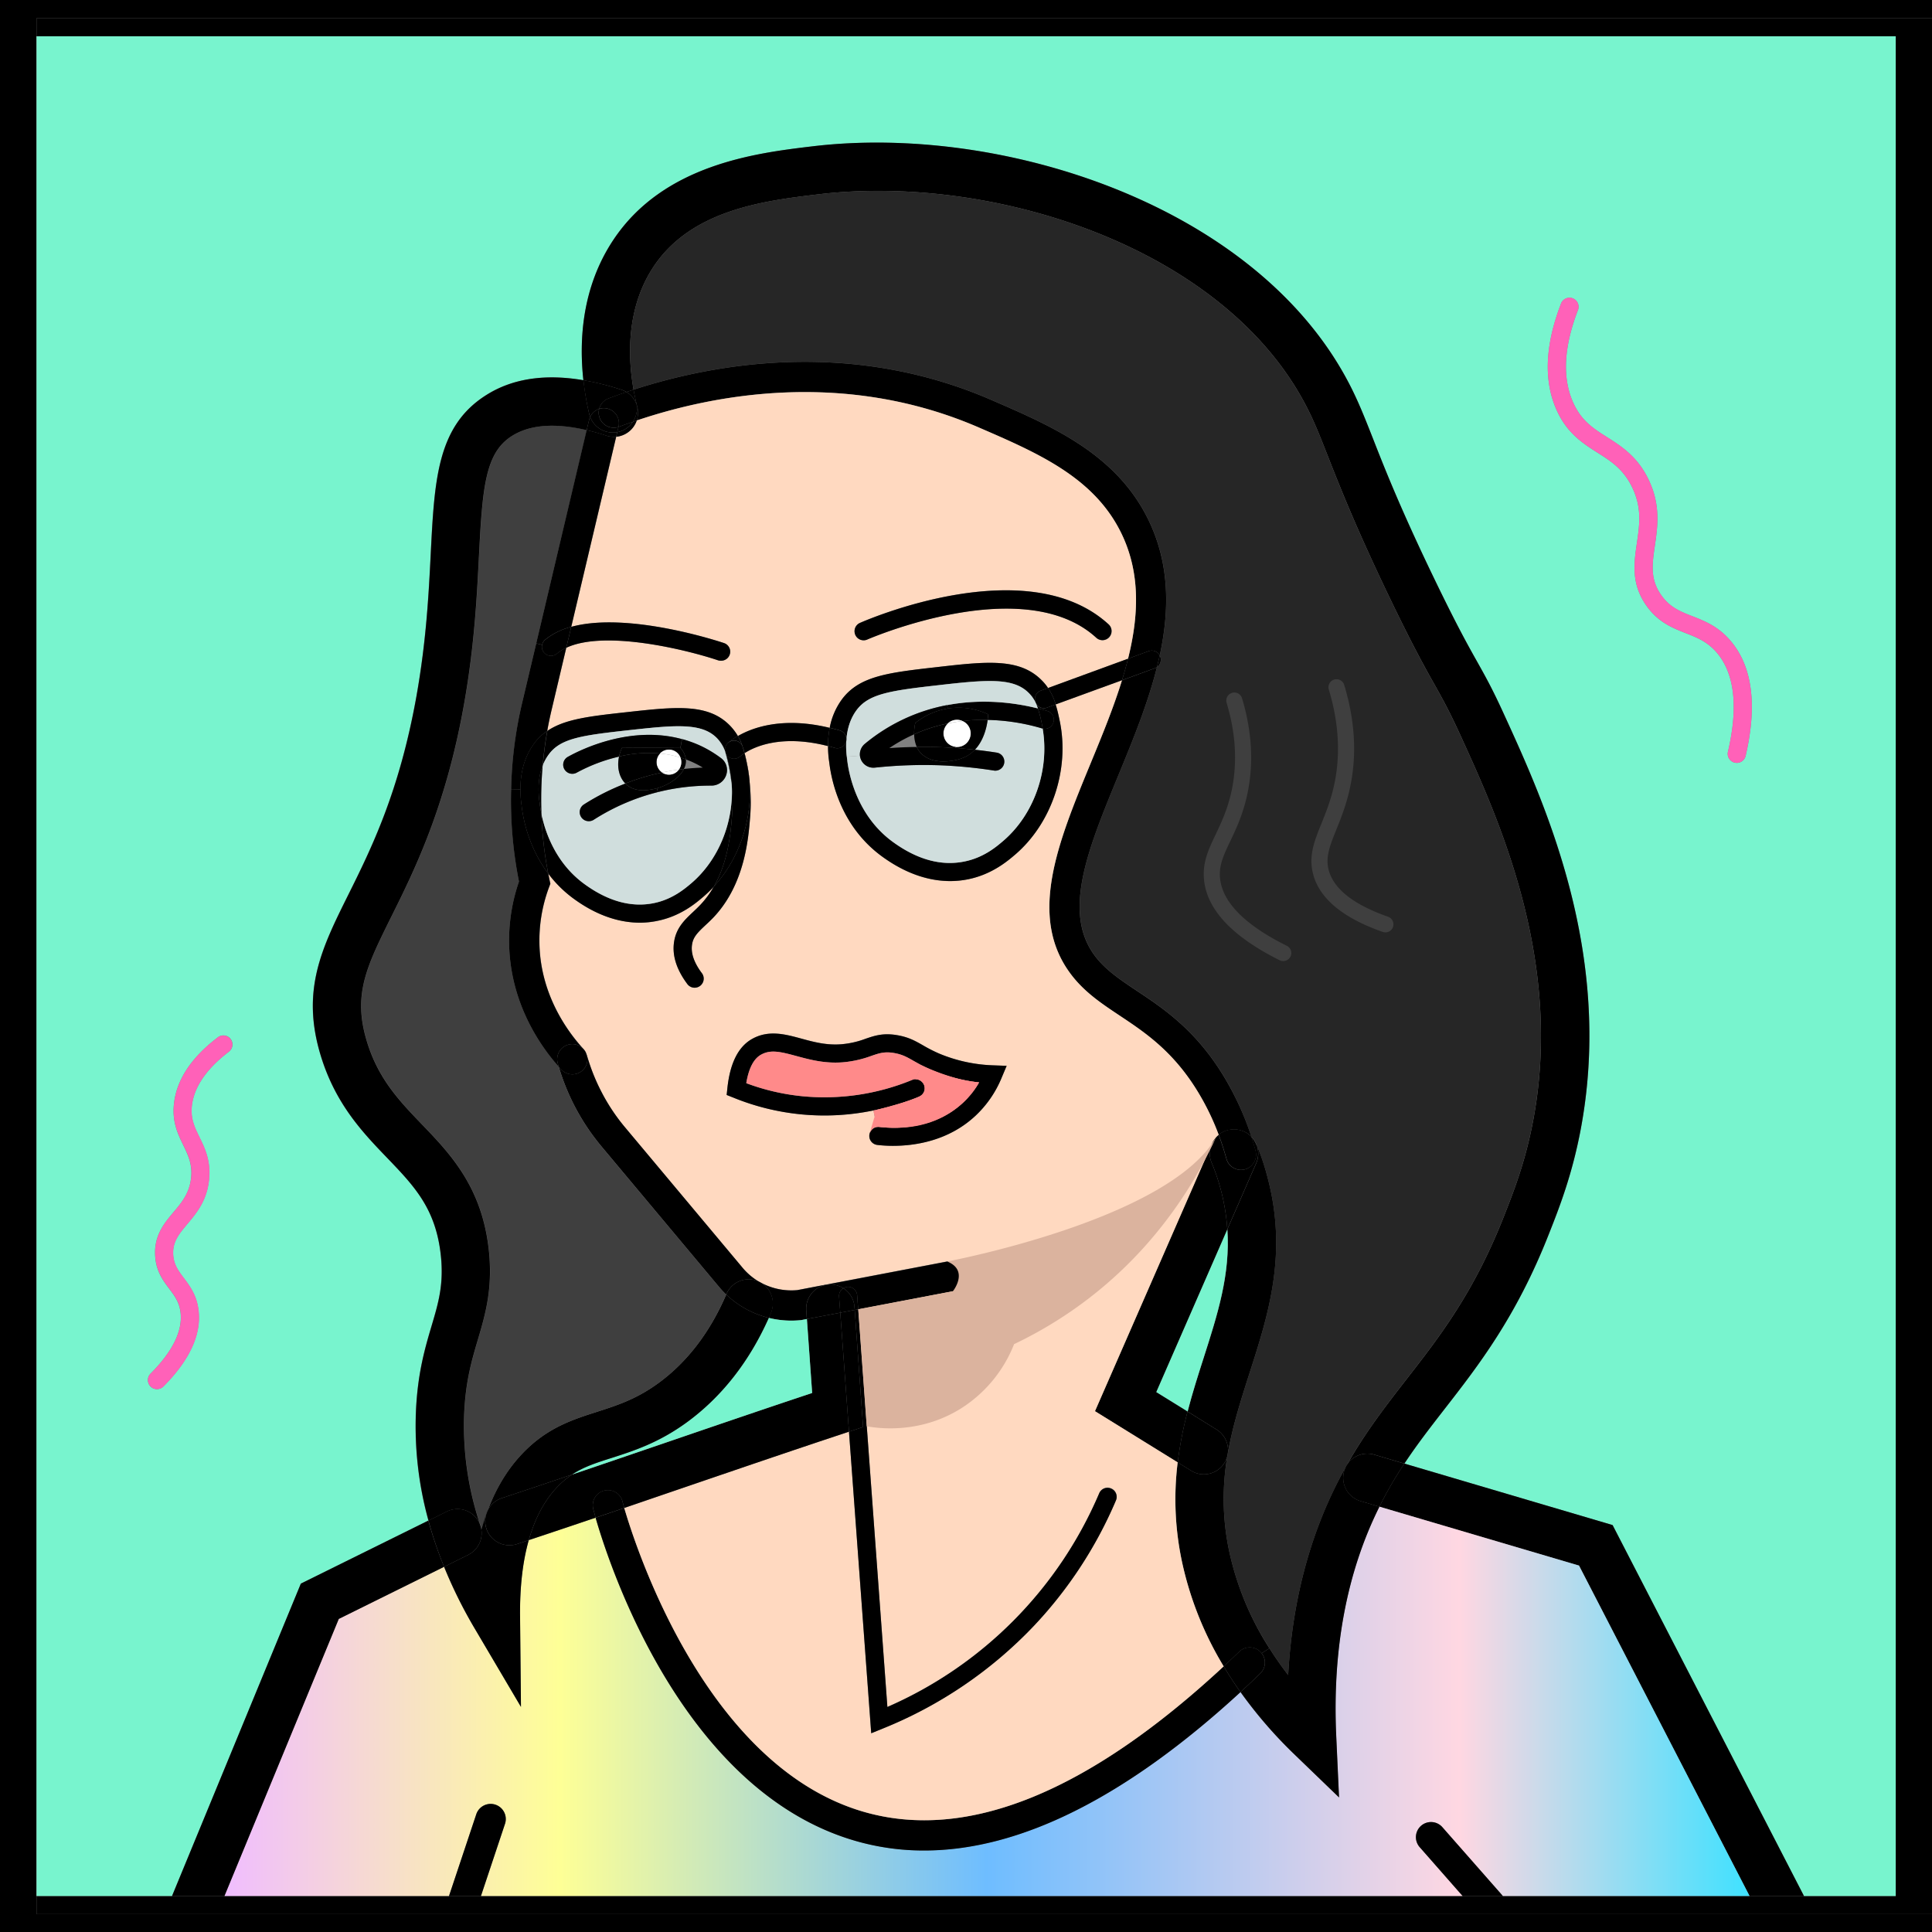<svg viewBox="0 0 1199.8 1199.98" xmlns="http://www.w3.org/2000/svg">
    <rect x="0" y="0" width="1199.8" height="1199.98" fill="#808080" stroke="none"/>
    <defs>
        <style>
            .cls-1{fill:#78f4ce;}.cls-2{fill:url(#未命名的渐变_42);}.cls-3{fill:#ff61b8;}.cls-4{fill:#262626;}.cls-5{fill:#ffd9c0;}.cls-6{fill:#d0dedd;}.cls-7{fill:#ff8a8a;}.cls-8{fill:#fff;}.cls-9{fill:#3f3f3f;}.cls-10{fill:#dbb39e;}
        </style>
        <linearGradient gradientUnits="userSpaceOnUse" y2="1056.56" x2="1086.5" y1="1056.56" x1="139.37"
                        id="未命名的渐变_42">
            <stop stop-color="#f0bdff" offset="0"></stop>
            <stop stop-color="#feff96" offset="0.22"></stop>
            <stop stop-color="#6ebdff" offset="0.5"></stop>
            <stop stop-color="#ffd7e2" offset="0.81"></stop>
            <stop stop-color="#3fe1ff" offset="1"></stop>
        </linearGradient>
    </defs>
    <title>3 (3)</title>
    <g id="图层_2">
        <g id="_3">
            <g id="_编组_">
                <polygon
                        points="1199.8 1188.71 1199.8 1199.98 0 1199.98 0 0 1199.8 0 1199.8 11.27 22.72 11.27 22.72 22.54 22.53 22.54 22.53 1177.45 22.72 1177.45 22.72 1188.71 1199.8 1188.71"></polygon>
                <polygon
                        points="1199.8 11.27 1199.8 1188.71 22.72 1188.71 22.72 1177.45 106.84 1177.45 139.37 1177.45 278.84 1177.45 298.67 1177.45 908.3 1177.45 933.31 1177.45 1086.5 1177.45 1120.3 1177.45 1177.27 1177.45 1177.27 22.54 22.72 22.54 22.72 11.27 1199.8 11.27"></polygon>
                <path d="M1177.27,22.54V1177.45h-57L1001.44,947.09,872.17,908.93c7.89-11.95,16.34-22.8,25.09-34.07,20.77-26.71,44.35-56.94,64.52-108.21,6.57-16.6,14.72-37.3,20.09-66.37,20-108.4-22.57-201.44-48-257-7.18-15.74-11.5-23.36-16.45-32.19-5.49-9.76-12.32-21.9-26.07-50.33C870,316.64,860,291.21,852.72,272.61c-5.33-13.52-9.5-24.18-15.62-35.72-57.88-109.33-214.44-160.12-332.48-146C470,95,412,101.9,380.69,149.27c-19.45,29.44-21.1,62.35-18.4,86.84-24-4.1-44.24-1-60.42,9.24-30.42,19.19-32.11,52.47-34.44,98.52-1.28,25.5-2.78,54.35-8.94,88.86-10.67,59.39-28.17,94.58-42.25,122.9-16.49,33.17-29.52,59.39-17.09,100,9.2,30.12,26.22,47.81,41.2,63.4,17,17.65,30.34,31.59,33.39,61,1.8,17.69-1.51,29-5.75,43.23-4.06,13.71-8.67,29.3-9.73,52.85A219.8,219.8,0,0,0,266,944.31l-79.17,39.14-80,194H22.72V22.54Zm-93.21,446.85c7.21-30.91,4.31-54.65-8.64-70.57-7.81-9.66-16.68-13.11-24.49-16.15-7.51-2.93-14-5.49-19.34-13.15-6.95-9.92-5.59-19-3.9-30.61,1.76-12.06,3.75-25.69-4.25-41.77-6.87-13.86-16.71-20.09-25.38-25.61-8.3-5.26-15.48-9.81-20.55-20.33-7.43-15.4-6.64-35.08,2.37-58.51a5.63,5.63,0,1,0-10.52-4c-10.17,26.44-10.85,49.13-2,67.42,6.46,13.44,16.15,19.57,24.68,25,8.15,5.14,15.84,10,21.33,21.07,6.42,12.92,4.84,23.7,3.15,35.15-1.8,12.32-3.68,25.09,5.82,38.65,7.33,10.52,16.45,14.05,24.49,17.21,7.13,2.78,13.89,5.44,19.87,12.77,10.62,13.11,12.76,33.58,6.38,60.88a5.65,5.65,0,0,0,4.21,6.8,6.88,6.88,0,0,0,1.27.15A5.65,5.65,0,0,0,1084.06,469.39Zm-942,183.79a5.63,5.63,0,1,0-6.84-8.94c-16.52,12.54-25.68,26.52-27.22,41.46-1.17,11.09,2.51,18.67,5.78,25.4,3,6.27,5.67,11.68,4.92,20-.94,9.8-5.78,15.62-11,21.74-5.67,6.76-12.09,14.43-11.37,26.9.52,9.65,4.88,15.43,8.75,20.58,3.3,4.39,6.19,8.23,7,14.5,1.5,11.49-4.77,24.34-18.59,38.23a5.64,5.64,0,0,0,0,8,5.58,5.58,0,0,0,3.94,1.65,5.75,5.75,0,0,0,4-1.65c16.41-16.49,23.74-32.53,21.78-47.63-1.2-9.28-5.44-14.87-9.16-19.83-3.46-4.62-6.16-8.23-6.54-14.46-.45-8,3.65-12.85,8.79-19,5.75-6.83,12.28-14.61,13.52-27.94,1.09-11.5-2.66-19.2-6-26-3-6.13-5.56-11.42-4.73-19.31C120.44,675.11,128.14,663.81,142.07,653.18Z"
                      class="cls-1"></path>
                <path d="M1001.44,947.09l118.86,230.36h-33.8L980.59,972.25,856.66,935.67c.45-1,1-2,1.47-3a249.48,249.48,0,0,1,14-23.77h0Z"></path>
                <path d="M980.59,972.25l105.91,205.2H933.31l-37.59-42.75a9.38,9.38,0,1,0-14.08,12.4l26.66,30.35H298.67l14.95-44.85a9.4,9.4,0,0,0-17.84-5.93l-16.94,50.78H139.37l71-172.07L275.76,973h0A288.84,288.84,0,0,0,295,1011.66l28.5,48.34-.56-56.12c-.19-18.25,1.62-34.1,5.41-47.44q20.79-6.87,41.5-13.93c8.52,29.59,54.11,170.18,161.93,200.83a152.18,152.18,0,0,0,42.1,5.82c59.45,0,125.32-32.94,196.45-98.37a279.39,279.39,0,0,0,34,39.22l27.18,26.21-1.72-37.71c-2.52-54.08,6.49-102.12,26.81-142.84Z"
                      class="cls-2"></path>
                <path d="M1075.42,398.82c12.95,15.92,15.85,39.66,8.64,70.57a5.65,5.65,0,0,1-5.49,4.36,6.88,6.88,0,0,1-1.27-.15,5.65,5.65,0,0,1-4.21-6.8c6.38-27.3,4.24-47.77-6.38-60.88-6-7.33-12.74-10-19.87-12.77-8-3.16-17.16-6.69-24.49-17.21-9.5-13.56-7.62-26.33-5.82-38.65,1.69-11.45,3.27-22.23-3.15-35.15-5.49-11.05-13.18-15.93-21.33-21.07-8.53-5.41-18.22-11.54-24.68-25-8.86-18.29-8.18-41,2-67.42a5.63,5.63,0,1,1,10.52,4c-9,23.43-9.8,43.11-2.37,58.51,5.07,10.52,12.25,15.07,20.55,20.33,8.67,5.52,18.51,11.75,25.38,25.61,8,16.08,6,29.71,4.25,41.77-1.69,11.57-3,20.69,3.9,30.61,5.37,7.66,11.83,10.22,19.34,13.15C1058.74,385.71,1067.61,389.16,1075.42,398.82Z"
                      class="cls-3"></path>
                <path d="M933.84,443.25c25.46,55.59,68,148.63,48,257-5.37,29.07-13.52,49.77-20.09,66.37-20.17,51.27-43.75,81.5-64.52,108.21-8.75,11.27-17.2,22.12-25.09,34.07h0l-18.74-5.56a15,15,0,0,0-17,6.46c11.64-20.58,24.6-37.22,37.18-53.41,20.47-26.33,41.65-53.56,60.28-100.78,6.38-16.22,13.63-34.59,18.47-60.85,18.29-99-21.82-186.67-45.78-239-6.68-14.57-10.51-21.37-15.32-30-5.71-10.11-12.8-22.69-27-52-21.78-45.11-32-71.17-39.51-90.22-5.15-13.11-8.86-22.61-14.2-32.64C758.72,153,616.12,107.8,508.23,120.68c-33.31,4-78.83,9.39-102.49,45.15-17,25.8-15.81,56.34-12.28,76.17-1.5.49-3,1-4.43,1.43A16,16,0,0,0,385.8,242a161.24,161.24,0,0,0-23.51-5.85c-2.7-24.49-1.05-57.4,18.4-86.84C412,101.9,470,95,504.62,90.86c118-14.09,274.6,36.7,332.48,146,6.12,11.54,10.29,22.2,15.62,35.72,7.28,18.6,17.27,44,38.6,88.12,13.75,28.43,20.58,40.57,26.07,50.33C922.34,419.89,926.66,427.51,933.84,443.25Z"></path>
                <path d="M906.53,455.76c24,52.36,64.07,140,45.78,239-4.84,26.26-12.09,44.63-18.47,60.85-18.63,47.22-39.81,74.45-60.28,100.78C861,872.61,848,889.25,836.38,909.83a12.22,12.22,0,0,0-.75,1.35s0,0,0,.08c-1.39,2.47-2.78,5-4.13,7.66C813,954.71,802.39,995.39,800,1040.24c-4.2-5.45-8.11-11-11.64-16.64A183.11,183.11,0,0,1,763.94,966a156.08,156.08,0,0,1-1.62-62.39,7.07,7.07,0,0,0,.23-1.27c3-17,8.15-33.09,13.44-49.66,11.76-36.58,23.89-74.41,10.93-122.41a144.32,144.32,0,0,0-6.31-18.63,16.65,16.65,0,0,0-1-2.21,4.82,4.82,0,0,0-.57-1,4.47,4.47,0,0,0-.64-.94,4.53,4.53,0,0,0-.67-.86s0-.08-.08-.12c-.18-.22-.37-.45-.56-.64A180.21,180.21,0,0,0,763.26,674c-18.17-32.71-39.84-47.17-57.27-58.74-10.48-7-19.53-13-26-21.67-20.43-27.23-4.21-66.56,14.53-112.12,8.86-21.49,18.21-44.21,24-67.23a5.64,5.64,0,0,0,2.06-6.5c-.11-.27-.22-.53-.33-.75,6.08-28.1,6.23-56.53-6.8-83.65-19.83-41.21-59.56-58.45-98-75.08-87.2-37.79-171.63-22.62-222-6.28-3.53-19.83-4.73-50.37,12.28-76.17,23.66-35.76,69.18-41.17,102.49-45.15C616.12,107.8,758.72,153,810.54,250.94c5.34,10,9.05,19.53,14.2,32.64,7.47,19.05,17.73,45.11,39.51,90.22,14.16,29.3,21.25,41.88,27,52C896,434.39,899.85,441.19,906.53,455.76Z"
                      class="cls-4"></path>
                <path d="M895.72,1134.7l37.59,42.75h-25l-26.66-30.35a9.38,9.38,0,1,1,14.08-12.4Z"></path>
                <path d="M853.39,903.37l18.74,5.56a249.48,249.48,0,0,0-14,23.77c-.49,1-1,2-1.47,3l-11.79-3.49a15.08,15.08,0,0,1-10.14-18.67,17.88,17.88,0,0,1,.86-2.25s0,0,0-.08a12.22,12.22,0,0,1,.75-1.35A15,15,0,0,1,853.39,903.37Z"></path>
                <path d="M844.87,932.18l11.79,3.49c-20.32,40.72-29.33,88.76-26.81,142.84l1.72,37.71L804.39,1090a279.39,279.39,0,0,1-34-39.22c4.09-3.75,8.19-7.58,12.28-11.57a9.4,9.4,0,0,0,.86-12.54l4.81-3.08c3.53,5.63,7.44,11.19,11.64,16.64,2.44-44.85,13-85.53,31.51-121.32,1.35-2.63,2.74-5.19,4.13-7.66a17.88,17.88,0,0,0-.86,2.25A15.08,15.08,0,0,0,844.87,932.18Z"></path>
                <path d="M786.92,730.25c13,48,.83,85.83-10.93,122.41-5.29,16.57-10.47,32.68-13.44,49.66a15.08,15.08,0,0,0-7-14.54l-18-11.19c3-11.57,6.5-22.54,9.88-33.09,8.82-27.5,16.71-52.06,14.79-80.12l17.92-41a15.2,15.2,0,0,0,.52-10.74A144.32,144.32,0,0,1,786.92,730.25Z"></path>
                <path d="M788.31,1023.6l-4.81,3.08c-.22-.26-.41-.49-.63-.71a9.35,9.35,0,0,0-13.26-.27c-3.23,3.12-6.46,6.2-9.69,9.13a211.08,211.08,0,0,1-25.27-62.16,185.91,185.91,0,0,1-3.27-64.53l8.34,5.18a14.72,14.72,0,0,0,7.88,2.26,15.08,15.08,0,0,0,12.81-7.1,14.87,14.87,0,0,0,1.91-4.89A156.08,156.08,0,0,0,763.94,966,183.11,183.11,0,0,0,788.31,1023.6Z"></path>
                <path d="M783.5,1026.68a9.4,9.4,0,0,1-.86,12.54c-4.09,4-8.19,7.82-12.28,11.57-3.75-5.26-7.21-10.55-10.44-16,3.23-2.93,6.46-6,9.69-9.13a9.35,9.35,0,0,1,13.26.27C783.09,1026.19,783.28,1026.42,783.5,1026.68Z"></path>
                <path d="M780.61,711.62a15.2,15.2,0,0,1-.52,10.74l-17.92,41a126.82,126.82,0,0,0-4.24-25.32,121.41,121.41,0,0,0-5.41-15.81,14.9,14.9,0,0,1,0-11.91,14.4,14.4,0,0,1,2.48-3.9c.22-.26.49-.53.75-.79s.68-.64,1-.94h0c1.8,4.85,3.42,9.8,4.81,14.84a9.37,9.37,0,0,0,9.05,7,9.86,9.86,0,0,0,2.48-.34,9.44,9.44,0,0,0,6.57-11.57c-.79-2.89-1.65-5.79-2.63-8.64l.56.56s.08.08.08.12c.22.26.45.56.67.86a4.47,4.47,0,0,1,.64.94c.19.3.38.64.57,1s.33.71.48,1.05S780.46,711.25,780.61,711.62Z"></path>
                <path d="M780.61,711.62c-.15-.37-.33-.79-.49-1.16s-.3-.72-.48-1.05A16.65,16.65,0,0,1,780.61,711.62Z"></path>
                <path d="M779.75,714.59a9.44,9.44,0,0,1-6.57,11.57,9.86,9.86,0,0,1-2.48.34,9.37,9.37,0,0,1-9.05-7c-1.39-5-3-10-4.81-14.84a14,14,0,0,1,3.68-2.22,10.39,10.39,0,0,1,1.35-.48,7.41,7.41,0,0,1,1.24-.34c.08,0,.15,0,.23,0a8,8,0,0,1,1.27-.19,13.18,13.18,0,0,1,5.11.3,14.61,14.61,0,0,1,1.88.57,15,15,0,0,1,2.74,1.31.73.73,0,0,1,.15.11c.57.38,1.13.83,1.65,1.24l.08.08c.26.26.53.49.79.75,0,.07.11.11.11.15C778.1,708.8,779,711.7,779.75,714.59Z"></path>
                <path d="M779.64,709.41c-.19-.34-.38-.68-.57-1A4.82,4.82,0,0,1,779.64,709.41Z"></path>
                <path d="M778.43,707.49c-.22-.3-.45-.6-.67-.86A4.53,4.53,0,0,1,778.43,707.49Z"></path>
                <path d="M777.12,705.87c.19.19.38.42.56.64l-.56-.56S777.12,705.91,777.12,705.87Z"></path>
                <path d="M777.12,706s-.07-.08-.11-.15l.11.07S777.16,705.91,777.12,706Z"></path>
                <path d="M777.12,705.87l-.11-.07a5.14,5.14,0,0,0-.79-.75l-.08-.08a13.67,13.67,0,0,0-1.65-1.24.73.73,0,0,0-.15-.11,14.92,14.92,0,0,0-2-1,2.79,2.79,0,0,0-.75-.26,9,9,0,0,0-1.88-.57,13.18,13.18,0,0,0-5.11-.3c-.41,0-.86.12-1.27.19-.08,0-.15,0-.23,0-.41.11-.82.19-1.24.34s-.9.3-1.35.48a14,14,0,0,0-3.68,2.22h0a156.22,156.22,0,0,0-9.95-21.56c-16-28.73-34.74-41.24-51.26-52.25-11.42-7.62-22.23-14.79-30.65-26-26.85-35.79-7.88-81.8,12.21-130.56,7.1-17.2,14.27-34.59,19.6-51.87L717.18,415a5.05,5.05,0,0,0,1.32-.71c-5.79,23-15.14,45.74-24,67.23-18.74,45.56-35,84.89-14.53,112.12,6.49,8.64,15.54,14.68,26,21.67,17.43,11.57,39.1,26,57.27,58.74A180.21,180.21,0,0,1,777.12,705.87Z"></path>
                <path d="M777,705.8c-.26-.26-.53-.49-.79-.75A5.14,5.14,0,0,1,777,705.8Z"></path>
                <path d="M776.14,705c-.52-.41-1.08-.86-1.65-1.24A13.67,13.67,0,0,1,776.14,705Z"></path>
                <path d="M772.35,702.57a14.92,14.92,0,0,1,2,1,15,15,0,0,0-2.74-1.31A2.79,2.79,0,0,1,772.35,702.57Z"></path>
                <path d="M769.72,701.74a9,9,0,0,1,1.88.57A14.61,14.61,0,0,0,769.72,701.74Z"></path>
                <path d="M764.61,701.44a8,8,0,0,0-1.27.19C763.75,701.56,764.2,701.48,764.61,701.44Z"></path>
                <path d="M763.11,701.67a7.41,7.41,0,0,0-1.24.34C762.29,701.86,762.7,701.78,763.11,701.67Z"></path>
                <path d="M755.53,887.78a15.08,15.08,0,0,1,7,14.54,9,9,0,0,0-.23,1.27,14.87,14.87,0,0,1-1.91,4.89,15.08,15.08,0,0,1-12.81,7.1,14.72,14.72,0,0,1-7.88-2.26l-8.34-5.18a244.42,244.42,0,0,1,6.12-31.55Z"></path>
                <path d="M762.32,903.59a9,9,0,0,1,.23-1.27A7.07,7.07,0,0,1,762.32,903.59Z"></path>
                <path d="M762.17,763.38c1.92,28.06-6,52.62-14.79,80.12-3.38,10.55-6.91,21.52-9.88,33.09L718,864.53Z"
                      class="cls-1"></path>
                <path d="M762.17,763.38,718,864.53l19.49,12.06a244.42,244.42,0,0,0-6.12,31.55L680,876.36l72.52-166a14.9,14.9,0,0,0,0,11.91,121.41,121.41,0,0,1,5.41,15.81A126.82,126.82,0,0,1,762.17,763.38Z"></path>
                <path d="M761.87,702a10.39,10.39,0,0,0-1.35.48C761,702.31,761.42,702.16,761.87,702Z"></path>
                <path d="M759.92,1034.83c3.23,5.41,6.69,10.7,10.44,16-71.13,65.43-137,98.37-196.45,98.37a152.18,152.18,0,0,1-42.1-5.82C424,1112.69,378.4,972.1,369.88,942.51c6-2,11.9-4,17.8-6,7.17,24.6,51,160.91,149.32,188.85C600.8,1143.45,675.76,1113,759.92,1034.83Z"></path>
                <path d="M734.65,972.67a211.08,211.08,0,0,0,25.27,62.16C675.76,1113,600.8,1143.45,537,1125.31c-98.36-27.94-142.15-164.25-149.32-188.85q18-6.15,35.56-12.17c33.2-11.34,67.49-23.1,101.66-34.41l2.33-.78L541,1076.37l7.13-2.89a267,267,0,0,0,94-63.93,263.65,263.65,0,0,0,50.81-77.71,5.62,5.62,0,1,0-10.32-4.43A252.82,252.82,0,0,1,551.08,1060l-18.14-247,58.81-11.23a9.39,9.39,0,0,0-3.53-18.44l-75.11,14.35-18,3.45A39.67,39.67,0,0,1,473,796.81l-.22-.11a6.28,6.28,0,0,0-1.32-.72A39.32,39.32,0,0,1,461,787.12l-72.71-86.88a119.67,119.67,0,0,1-15.43-23.47,120.88,120.88,0,0,1-8.38-21.49.63.63,0,0,0-.07-.22,5.65,5.65,0,0,0-.49-1.28s0-.08,0-.11a10.8,10.8,0,0,0-.6-1.06,8.82,8.82,0,0,0-.9-1.16c0-.08-.11-.11-.19-.19-9.76-10.7-26.14-33.13-27.15-64.11a94.44,94.44,0,0,1,5.82-35.84l.94-2.51-.57-2.63c-.26-1.24-.48-2.44-.71-3.68A74.75,74.75,0,0,0,356,557.89C371.94,569.61,386.29,573,397.44,573a53.46,53.46,0,0,0,10.74-1.05c14.42-2.93,23.93-11,28.47-14.88a77.22,77.22,0,0,0,6.53-6.27,0,0,0,0,0,0,0s.08-.07.08-.11a58.54,58.54,0,0,1-8.38,11.34c-1.5,1.58-3,3-4.5,4.4-5.11,4.81-10.45,9.8-11.76,18.55-1.28,8.34,1.47,17.09,8.11,26a5.64,5.64,0,1,0,9.05-6.72c-4.8-6.42-6.83-12.36-6-17.62.68-4.69,3.46-7.47,8.34-12.05,1.62-1.51,3.27-3.08,5-4.85,19.34-20.47,21.63-48.64,22.72-62.2a115.24,115.24,0,0,0-.34-22.2,1.71,1.71,0,0,0,0-.45,81.41,81.41,0,0,0-1.35-9.54c-.52-2.59-1.05-5.14-1.73-7.62,6.09-3.95,22.87-11.84,51.83-4.36a65.49,65.49,0,0,0,.79,10.25c1.35,11.46,7.28,39.89,33,58.48,16.19,11.72,30.72,15.1,42.1,15.1A55.9,55.9,0,0,0,601.33,546c14.68-3,24.37-11.27,29-15.21,22.94-19.61,34.1-53.08,27.75-83.28-.71-3.41-1.43-6.79-2.44-10.06l41.12-15c-5.33,17.28-12.5,34.67-19.6,51.87-20.09,48.76-39.06,94.77-12.21,130.56,8.42,11.24,19.23,18.41,30.65,26,16.52,11,35.3,23.52,51.26,52.25a156.22,156.22,0,0,1,9.95,21.56c-.33.3-.67.6-1,.94a4.72,4.72,0,0,0-.75.79,14.4,14.4,0,0,0-2.48,3.9L680,876.36l51.34,31.78A185.91,185.91,0,0,0,734.65,972.67ZM622,669.37l3.16-7.48-8.12-.3a95,95,0,0,1-33.68-7.29A92.71,92.71,0,0,1,573,649c-4.58-2.59-8.52-4.85-15.32-6.09-9-1.65-14.42.19-20.13,2.14a55.54,55.54,0,0,1-14.42,3.35c-9.5.9-17.65-1.32-25.5-3.46-10.06-2.74-20.47-5.56-30.76.34-8.45,4.85-13.52,15.1-15.13,30.46l-.45,4.21,3.94,1.58a149.66,149.66,0,0,0,87.2,8.07l2.11,10.29a5.62,5.62,0,0,0,.26,11.12,82.81,82.81,0,0,0,9.84.56c13.11,0,34.29-2.85,51.22-18.74A67.37,67.37,0,0,0,622,669.37Z"
                      class="cls-5"></path>
                <path d="M755.79,705.65c-.26.26-.53.53-.75.79A4.72,4.72,0,0,1,755.79,705.65Z"></path>
                <path d="M713.43,323.36c13,27.12,12.88,55.55,6.8,83.65a5.64,5.64,0,0,0-6.91-2.63l-12.81,4.69c6.72-26.82,7.77-53.11-4-77.56-16.83-34.93-51.68-50-88.56-66-83.93-36.4-165.54-20.25-212.56-4.4,0-.07,0-.15.08-.22a15.24,15.24,0,0,0-.15-9.77,8.56,8.56,0,0,0-.19-1c-.56-2.45-1.16-5.15-1.69-8.12,50.36-16.34,134.79-31.51,222,6.28C653.87,264.91,693.6,282.15,713.43,323.36Z"></path>
                <path d="M720.56,407.76a5.64,5.64,0,0,1-2.06,6.5c.6-2.41,1.16-4.81,1.73-7.25C720.34,407.23,720.45,407.49,720.56,407.76Z"></path>
                <path d="M720.23,407c-.57,2.44-1.13,4.84-1.73,7.25a5.05,5.05,0,0,1-1.32.71l-20.43,7.47c1.43-4.47,2.67-8.94,3.76-13.37l12.81-4.69A5.64,5.64,0,0,1,720.23,407Z"></path>
                <path d="M696.53,331.51c11.75,24.45,10.7,50.74,4,77.56l-49.65,18.18a31.16,31.16,0,0,0-3.83-4.69c-13.86-14.13-34.44-11.8-65.57-8.23-29.71,3.38-47.62,5.45-58.43,19.76A43.12,43.12,0,0,0,515.25,452c-29.29-7.1-48.07-.08-57,5.07a34,34,0,0,0-4.85-6.39c-13.56-14-33.65-11.76-64.14-8.41-22.8,2.51-38.53,4.24-49.39,11.68.75-4.32,1.66-8.64,2.67-12.92l9.16-38.76c24.15-11.31,75.07,1.35,94.23,7.77a5.9,5.9,0,0,0,1.8.26,5.62,5.62,0,0,0,1.77-11c-2.82-.94-59.57-19.72-94.72-10l27.91-118.06a15,15,0,0,0,12.76-10.1c47-15.85,128.63-32,212.56,4.4C644.85,281.48,679.7,296.58,696.53,331.51Zm-7.66,64.3a5.64,5.64,0,0,0-.3-8c-50.33-46.27-150.3-2.85-154.5-1a5.64,5.64,0,0,0,2.25,10.81,5.43,5.43,0,0,0,2.29-.49c1-.41,97.42-42.29,142.3-1A5.64,5.64,0,0,0,688.87,395.81Z"
                      class="cls-5"></path>
                <path d="M650.86,427.25l49.65-18.18c-1.09,4.43-2.33,8.9-3.76,13.37l-41.12,15A37.6,37.6,0,0,0,650.86,427.25Z"></path>
                <path d="M690,924.44a5.58,5.58,0,0,1,3,7.4,263.65,263.65,0,0,1-50.81,77.71,267,267,0,0,1-94,63.93l-7.13,2.89L527.23,889.1l8.75-2.9-5.18-72.71,2.14-.42,18.14,247A252.82,252.82,0,0,0,682.6,927.41,5.58,5.58,0,0,1,690,924.44Z"></path>
                <path d="M688.57,387.85a5.65,5.65,0,0,1-7.66,8.3c-44.88-41.28-141.32.6-142.3,1a5.43,5.43,0,0,1-2.29.49,5.64,5.64,0,0,1-2.25-10.81C538.27,385,638.24,341.58,688.57,387.85Z"></path>
                <path d="M658.07,447.53c6.35,30.2-4.81,63.67-27.75,83.28-4.62,3.94-14.31,12.2-29,15.21a55.9,55.9,0,0,1-11.23,1.12c-11.38,0-25.91-3.38-42.1-15.1-25.73-18.59-31.66-47-33-58.48a65.49,65.49,0,0,1-.79-10.25c1.35.34,2.74.71,4.17,1.13a5.65,5.65,0,0,0,7-3.8c.08-.26.11-.52.19-.79a51.87,51.87,0,0,0,.3,10.07c.07.71.15,1.39.26,2.07l0,.18c.9,7.74,5.63,34.26,28.43,50.75,15.13,11,30.08,15,44.46,12.05,11.83-2.4,19.72-9.12,23.93-12.73,19.26-16.45,28.91-44.21,24.52-69.79a5.65,5.65,0,0,0,3.12-10.85c-1.84-.56-3.87-1.13-6.09-1.65a29.66,29.66,0,0,0-1.16-3l0,0a5.54,5.54,0,0,0,4.92,2.86,5,5,0,0,0,1.91-.34l5.37-1.95C656.64,440.74,657.36,444.12,658.07,447.53Z"></path>
                <path d="M655.63,437.47l-5.37,1.95a5,5,0,0,1-1.91.34,5.54,5.54,0,0,1-4.92-2.86,5.14,5.14,0,0,1-.38-.82,5.57,5.57,0,0,1,3.34-7.21l4.47-1.62A37.6,37.6,0,0,1,655.63,437.47Z"></path>
                <path d="M650.64,441.6a5.65,5.65,0,0,1-3.12,10.85c-.11-.86-.26-1.72-.45-2.59a76,76,0,0,0-2.52-9.91C646.77,440.47,648.8,441,650.64,441.6Z"></path>
                <path d="M650.86,427.25l-4.47,1.62a5.57,5.57,0,0,0-3.34,7.21,5.14,5.14,0,0,0,.38.82l0,0a21.25,21.25,0,0,0-4.4-6.46c-5.48-5.6-13.14-7.55-24.37-7.55-8.41,0-18.85,1.09-31.85,2.59-29.74,3.38-43.18,5.3-50.73,15.33-4.32,5.74-6,12.54-6.46,18.93a5.65,5.65,0,0,0-4-6.12c-2.18-.64-4.28-1.21-6.35-1.69A43.12,43.12,0,0,1,523,434.09c10.81-14.31,28.72-16.38,58.43-19.76,31.13-3.57,51.71-5.9,65.57,8.23A31.16,31.16,0,0,1,650.86,427.25Z"></path>
                <path d="M647.52,452.45c4.39,25.58-5.26,53.34-24.52,69.79-4.21,3.61-12.1,10.33-23.93,12.73-14.38,3-29.33-1.08-44.46-12.05-22.8-16.49-27.53-43-28.43-50.75l0-.18c-.11-.68-.19-1.36-.26-2.07l8.11-.64a8.41,8.41,0,0,0,9.2,7.44,286.73,286.73,0,0,1,41.31-1.43,290.24,290.24,0,0,1,32.75,3.23,3.14,3.14,0,0,0,.86.08,5.64,5.64,0,0,0,.91-11.2c-4.51-.71-9.06-1.31-13.6-1.8,5.48-5.78,7.32-13.93,7.92-18.55a128.62,128.62,0,0,1,34.07,5.37S647.48,452.45,647.52,452.45Z"
                      class="cls-6"></path>
                <path d="M647.07,449.86c.19.87.34,1.73.45,2.59,0,0-.08,0-.11,0a128.62,128.62,0,0,0-34.07-5.37,30.55,30.55,0,0,0,.3-3.46,42.8,42.8,0,0,0-22.9-3.87c-.72.08-1.43.19-2.14.3l-.42-2.14c22.24-4.24,42.55-1.39,56.37,2.07A76,76,0,0,1,647.07,449.86Z"></path>
                <path d="M643.39,436.94a29.66,29.66,0,0,1,1.16,3c-13.82-3.46-34.13-6.31-56.37-2.07A112.62,112.62,0,0,0,537,462a8.51,8.51,0,0,0-3,7.29l-8.11.64a51.87,51.87,0,0,1-.3-10.07v-.07c.41-6.39,2.14-13.19,6.46-18.93,7.55-10,21-12,50.73-15.33,13-1.5,23.44-2.59,31.85-2.59,11.23,0,18.89,1.95,24.37,7.55A21.25,21.25,0,0,1,643.39,436.94Z"
                      class="cls-6"></path>
                <path d="M625.14,661.89,622,669.37a67.37,67.37,0,0,1-16.15,23.47c-16.93,15.89-38.11,18.74-51.22,18.74a82.81,82.81,0,0,1-9.84-.56,5.62,5.62,0,0,1-.26-11.12,5.74,5.74,0,0,1,1.61-.07c7.44.94,33.12,2.51,52-15.21A53.9,53.9,0,0,0,608,672.18a103.33,103.33,0,0,1-29.07-7.51c-2.51-1-4.69-2.1-6.61-3.12s-3.49-1.91-5-2.74c-4.13-2.36-6.84-3.9-11.76-4.81-6.12-1.12-9.42,0-14.46,1.73a67.68,67.68,0,0,1-17,3.91c-11.53,1.05-21.06-1.54-29.44-3.8-10.21-2.78-16.26-4.2-22.23-.78-4.47,2.59-7.47,8.48-9,17.61a137.4,137.4,0,0,0,35.34,8.15,143.1,143.1,0,0,0,67.68-10.18,5.45,5.45,0,0,1,2.14-.45,5.64,5.64,0,0,1,2.14,10.86,155,155,0,0,1-28.36,8.56,149.66,149.66,0,0,1-87.2-8.07L451.26,680l.45-4.21c1.61-15.36,6.68-25.61,15.13-30.46,10.29-5.9,20.7-3.08,30.76-.34,7.85,2.14,16,4.36,25.5,3.46a55.54,55.54,0,0,0,14.42-3.35c5.71-1.95,11.12-3.79,20.13-2.14,6.8,1.24,10.74,3.5,15.32,6.09a92.71,92.71,0,0,0,10.37,5.29A95,95,0,0,0,617,661.59Z"></path>
                <path d="M619,467.4a5.64,5.64,0,0,1-.91,11.2,3.14,3.14,0,0,1-.86-.08,290.24,290.24,0,0,0-32.75-3.23l0-2.44a33.54,33.54,0,0,0,8.26-.68,25.76,25.76,0,0,0,8-2.85,19.94,19.94,0,0,0,4.62-3.72C610,466.09,614.51,466.69,619,467.4Z"></path>
                <path d="M613.64,443.59a30.55,30.55,0,0,1-.3,3.46,103.69,103.69,0,0,0-15.54.75,7.78,7.78,0,0,0-3.5-.79,8.45,8.45,0,0,0-5.74,2.25,0,0,0,0,1,0,0A99.1,99.1,0,0,0,567.68,456a29.83,29.83,0,0,1,.71-7,43.4,43.4,0,0,1,20.21-9c.71-.11,1.42-.22,2.14-.3A42.8,42.8,0,0,1,613.64,443.59Z"></path>
                <path d="M597.8,447.8a103.69,103.69,0,0,1,15.54-.75c-.6,4.62-2.44,12.77-7.92,18.55-4-.45-8-.79-12-1.09l0-.64a6.19,6.19,0,0,0,.86,0,8.46,8.46,0,0,0,8.45-8.45A8.36,8.36,0,0,0,597.8,447.8Z"></path>
                <path d="M605.42,465.6a19.94,19.94,0,0,1-4.62,3.72,25.76,25.76,0,0,1-8,2.85,33.54,33.54,0,0,1-8.26.68c-4.17-.19-8.94-1.35-12.58-5.07a13.81,13.81,0,0,1-2.67-3.91q7.83-.17,15.66.19,4.23.17,8.45.45C597.42,464.81,601.44,465.15,605.42,465.6Z"></path>
                <path d="M608,672.18a53.9,53.9,0,0,1-9.88,12.44c-18.89,17.72-44.57,16.15-52,15.21a5.74,5.74,0,0,0-1.61.07l-2.11-10.29a155,155,0,0,0,28.36-8.56,5.64,5.64,0,0,0-2.14-10.86l3.71-8.64c1.92,1,4.1,2.07,6.61,3.12A103.33,103.33,0,0,0,608,672.18Z"
                      class="cls-7"></path>
                <path d="M597.8,447.8a8.36,8.36,0,0,1,5,7.66,8.46,8.46,0,0,1-8.45,8.45,6.19,6.19,0,0,1-.86,0,8.45,8.45,0,0,1-4.92-14.57,0,0,0,0,0,0,0Q593.29,448.3,597.8,447.8Z"
                      class="cls-8"></path>
                <path d="M599.19,790.87a9.39,9.39,0,0,1-7.44,11l-58.81,11.23-.64-8.71a5.63,5.63,0,0,0-6-5.22,5.35,5.35,0,0,0-2.55.86h0a15,15,0,0,0-9.09-2.29,10.42,10.42,0,0,0-1.46.19l0-.15,75.11-14.35A9.39,9.39,0,0,1,599.19,790.87Z"></path>
                <path d="M594.3,447a7.78,7.78,0,0,1,3.5.79q-4.51.49-9.24,1.46A8.45,8.45,0,0,1,594.3,447Z"
                      class="cls-8"></path>
                <path d="M593.44,463.87l0,.64q-4.21-.28-8.45-.45-7.83-.35-15.66-.19a20.09,20.09,0,0,1-1.61-7.85,99.1,99.1,0,0,1,20.84-6.72,8.45,8.45,0,0,0,4.92,14.57Z"></path>
                <path d="M588.18,437.88l.42,2.14a43.4,43.4,0,0,0-20.21,9,29.83,29.83,0,0,0-.71,7c-.94.42-1.88.87-2.82,1.32a98.7,98.7,0,0,0-12.58,7.25c5.67-.42,11.38-.64,17-.72a13.81,13.81,0,0,0,2.67,3.91c3.64,3.72,8.41,4.88,12.58,5.07l0,2.44a286.73,286.73,0,0,0-41.31,1.43,8.41,8.41,0,0,1-9.2-7.44,8.51,8.51,0,0,1,3-7.29,112.62,112.62,0,0,1,51.18-24.11Z"></path>
                <path d="M572.33,661.55l-3.71,8.64a5.45,5.45,0,0,0-2.14.45,143.1,143.1,0,0,1-67.68,10.18,137.4,137.4,0,0,1-35.34-8.15c1.51-9.13,4.51-15,9-17.61,6-3.42,12-2,22.23.78,8.38,2.26,17.91,4.85,29.44,3.8a67.68,67.68,0,0,0,17-3.91c5-1.73,8.34-2.85,14.46-1.73,4.92.91,7.63,2.45,11.76,4.81C568.84,659.64,570.46,660.58,572.33,661.55Z"
                      class="cls-7"></path>
                <polygon points="530.8 813.49 535.98 886.2 527.23 889.1 521.82 815.18 530.8 813.49"></polygon>
                <path d="M532.3,804.36l.64,8.71-2.14.42-.15-1.88A14.93,14.93,0,0,0,523.74,800a5.35,5.35,0,0,1,2.55-.86A5.63,5.63,0,0,1,532.3,804.36Z"></path>
                <path d="M530.65,811.61l.15,1.88-9,1.69-.75-10A5.59,5.59,0,0,1,523.7,800h0A14.93,14.93,0,0,1,530.65,811.61Z"></path>
                <path d="M521.82,815.18l5.41,73.92-2.33.78c-34.17,11.31-68.46,23.07-101.66,34.41q-17.57,6-35.56,12.17c-.68-2.37-1-3.68-1.05-3.83a9.38,9.38,0,1,0-18.18,4.62c.15.6.64,2.4,1.43,5.26q-20.69,7-41.5,13.93c4.32-15.21,11.15-27.19,20.54-35.79a52.64,52.64,0,0,1,6.31-4.92c19.64-6.65,39.17-13.34,58.29-19.87,29.66-10.15,60.23-20.62,90.84-30.8l-3.27-45.94Z"></path>
                <path d="M521.6,453.66a5.65,5.65,0,0,1,4,6.12v.07c-.08.27-.11.53-.19.79a5.65,5.65,0,0,1-7,3.8c-1.43-.42-2.82-.79-4.17-1.13a53.94,53.94,0,0,1,1-11.34C517.32,452.45,519.42,453,521.6,453.66Z"></path>
                <path d="M521.82,815.18l-20.73,3.94-.37-5.37a15,15,0,0,1,12.43-15.85,10.42,10.42,0,0,1,1.46-.19A15,15,0,0,1,523.7,800a5.59,5.59,0,0,0-2.63,5.18Z"></path>
                <path d="M515.25,452a53.94,53.94,0,0,0-1,11.34c-29-7.48-45.74.41-51.83,4.36a30.21,30.21,0,0,0-1.12-3.72,34,34,0,0,0-3-6.91C467.18,451.89,486,444.87,515.25,452Z"></path>
                <path d="M513.11,797.75l0,.15a15,15,0,0,0-12.43,15.85l.37,5.37-3.64.71c-2,.19-4.06.3-6.08.3a58.34,58.34,0,0,1-14-1.72c.48-1,.93-2,1.35-3A15,15,0,0,0,473,796.81a39.67,39.67,0,0,0,22.16,4.39Z"></path>
                <path d="M501.09,819.12l3.27,45.94c-30.61,10.18-61.18,20.65-90.84,30.8-19.12,6.53-38.65,13.22-58.29,19.87,7.25-4.81,15.17-7.33,24.6-10.33,13.67-4.4,29.14-9.32,46.83-22.24,21.48-15.74,38.57-37.48,50.74-64.75a58.34,58.34,0,0,0,14,1.72c2,0,4.05-.11,6.08-.3Z"
                      class="cls-1"></path>
                <path d="M473,796.81a15,15,0,0,1,5.79,18.59c-.42,1-.87,2-1.35,3A58.21,58.21,0,0,1,451,803.91a1.4,1.4,0,0,0,.15-.3,15,15,0,0,1,19.71-7.93,4.8,4.8,0,0,1,.6.3c.42.27.87.49,1.32.72Z"></path>
                <path d="M472.74,796.7c-.45-.23-.9-.45-1.32-.72A6.28,6.28,0,0,1,472.74,796.7Z"></path>
                <path d="M471.42,796a4.8,4.8,0,0,0-.6-.3,15,15,0,0,0-19.71,7.93,1.4,1.4,0,0,1-.15.3,53.92,53.92,0,0,1-4.43-4.73L373.82,712.3A139,139,0,0,1,356,685.22a140.42,140.42,0,0,1-9-22.77c.52.61,1,1.17,1.54,1.7a9.37,9.37,0,0,0,15.92-8.87,120.88,120.88,0,0,0,8.38,21.49,119.67,119.67,0,0,0,15.43,23.47L461,787.12A39.32,39.32,0,0,0,471.42,796Z"></path>
                <path d="M451,803.91a58.21,58.21,0,0,0,26.44,14.5c-12.17,27.27-29.26,49-50.74,64.75C409,896.08,393.5,901,379.83,905.4c-9.43,3-17.35,5.52-24.6,10.33q-21.75,7.38-43.56,14.61a14.88,14.88,0,0,0-9.05,8.3q8.89-24.4,26-40.15c13.86-12.7,28.17-17.28,42-21.71,12.61-4.06,24.52-7.85,38.26-17.88C426.73,845.86,440.89,827.38,451,803.91Z"></path>
                <path d="M465.49,485.28a115.24,115.24,0,0,1,.34,22.2c-1.09,13.56-3.38,41.73-22.72,62.2-1.69,1.77-3.34,3.34-5,4.85-4.88,4.58-7.66,7.36-8.34,12.05-.82,5.26,1.21,11.2,6,17.62a5.64,5.64,0,1,1-9.05,6.72c-6.64-8.94-9.39-17.69-8.11-26,1.31-8.75,6.65-13.74,11.76-18.55,1.46-1.39,3-2.82,4.5-4.4a58.54,58.54,0,0,0,8.38-11.34C459,533.47,467.33,509,465.49,485.28Z"></path>
                <path d="M465.49,485.28c1.84,23.7-6.46,48.19-22.19,65.32,9-15.7,10.44-33.5,11.3-44a105.61,105.61,0,0,0-.11-18.22v-.15s0,0,0-.11V488c0-.41-.08-.83-.11-1.24s-.08-.79-.15-1.2a58.14,58.14,0,0,0-1.13-8,87.61,87.61,0,0,0-2.44-10,5.64,5.64,0,0,0,5.22,3.61,5.73,5.73,0,0,0,3.91-1.54,16.82,16.82,0,0,1,2.55-1.92,122.14,122.14,0,0,1,3.15,17.13A1.71,1.71,0,0,1,465.49,485.28Z"></path>
                <path d="M464.1,475.29a81.41,81.41,0,0,1,1.35,9.54,122.14,122.14,0,0,0-3.15-17.13s0,0,.07,0C463.05,470.15,463.58,472.7,464.1,475.29Z"></path>
                <path d="M462.37,467.67s0,0-.07,0c-.34-1.24-.68-2.51-1.05-3.75A30.21,30.21,0,0,1,462.37,467.67Z"></path>
                <path d="M461.25,464c.37,1.24.71,2.51,1.05,3.75a16.82,16.82,0,0,0-2.55,1.92,5.73,5.73,0,0,1-3.91,1.54,5.64,5.64,0,0,1-5.22-3.61,7.45,7.45,0,0,1-.3-1,5.92,5.92,0,0,1,0-2.14,2.82,2.82,0,0,1,.22-.83,2.16,2.16,0,0,1,.19-.45,5,5,0,0,1,1.16-1.61.28.28,0,0,1,.15-.15,5.31,5.31,0,0,1,.42-.38s.07,0,.11-.07a6.09,6.09,0,0,1,1.69-.79A5.59,5.59,0,0,1,461.25,464Z"></path>
                <path d="M458.21,457a34,34,0,0,1,3,6.91,5.59,5.59,0,0,0-6.95-3.83,6.09,6.09,0,0,0-1.69.79A38.21,38.21,0,0,1,458.21,457Z"></path>
                <path d="M454.49,488.36a105.61,105.61,0,0,1,.11,18.22c-.86,10.52-2.29,28.32-11.3,44,0,0,0,.07-.08.11a0,0,0,0,1,0,0,77.22,77.22,0,0,1-6.53,6.27c-4.54,3.87-14,12-28.47,14.88A53.46,53.46,0,0,1,397.44,573c-11.15,0-25.5-3.34-41.42-15.06a74.75,74.75,0,0,1-15.55-15.4,238.43,238.43,0,0,1-4.2-36.85c2.32,11.08,8.75,30.2,26.4,43.16,14.72,10.81,29.29,14.87,43.3,12.05,11.56-2.33,19.26-8.9,23.39-12.39,16.75-14.31,26.18-37.45,25.09-60.1Z"></path>
                <path d="M453.36,450.65a34,34,0,0,1,4.85,6.39,38.21,38.21,0,0,0-5.6,3.87s-.08.07-.11.07a2,2,0,0,0-.42.38s-.07,0-.11.07,0,0,0,.08a5,5,0,0,0-1.16,1.61,2.16,2.16,0,0,0-.19.45,2.82,2.82,0,0,0-.22.83,4.55,4.55,0,0,0,0,2.14,2,2,0,0,0,.07.41,23.36,23.36,0,0,0-5.1-8.45c-5.37-5.56-13-7.47-24.11-7.47-8.15,0-18.22,1.05-30.72,2.4-29,3.19-42.14,5-49.5,14.8a29.22,29.22,0,0,0-3.94,7.1q.9-10.77,2.81-21.41c10.86-7.44,26.59-9.17,49.39-11.68C419.71,438.89,439.8,436.68,453.36,450.65Z"></path>
                <path d="M454.45,488.1c0,.07,0,.07,0,.11A.13.13,0,0,0,454.45,488.1Z"></path>
                <path d="M454.45,488.36c1.09,22.65-8.34,45.79-25.09,60.1-4.13,3.49-11.83,10.06-23.39,12.39-14,2.82-28.58-1.24-43.3-12.05-17.65-13-24.08-32.08-26.4-43.16v-.15a.12.12,0,0,0,0-.11,242.56,242.56,0,0,1,.75-30l0,0a29.22,29.22,0,0,1,3.94-7.1c7.36-9.77,20.5-11.61,49.5-14.8C403,452.08,413,451,421.18,451c11.15,0,18.74,1.91,24.11,7.47a23.36,23.36,0,0,1,5.1,8.45s0,.12,0,.15a111.41,111.41,0,0,1,3.76,18.41c.07.41.11.82.15,1.2l.11,1.24v.15a.13.13,0,0,1,0,.11s0,0,0,.08l0,0v0Zm-3.49-7.1a9.24,9.24,0,0,0-3.31-10.55,73.6,73.6,0,0,0-11.71-7.14A72,72,0,0,0,423.5,459c-31.28-8.49-61.47,5.82-70.79,11a5.6,5.6,0,0,0-2.25,7.62,5.67,5.67,0,0,0,7.66,2.26,104.55,104.55,0,0,1,26.33-10c-1.43,6.53,0,12.84,3.9,16.75a144.87,144.87,0,0,0-25.76,13,5.64,5.64,0,0,0-1.69,7.78,5.55,5.55,0,0,0,4.73,2.59,5.62,5.62,0,0,0,3.05-.86,134.41,134.41,0,0,1,39.88-17.21c2.06-.52,4.17-1,6.27-1.42a134.89,134.89,0,0,1,26.4-2.6,4,4,0,0,1,.6,0A9.65,9.65,0,0,0,451,481.26Z"
                      class="cls-6"></path>
                <path d="M454.45,488l-.11-1.24C454.37,487.12,454.45,487.54,454.45,488Z"></path>
                <path d="M453.06,477.54a58.14,58.14,0,0,1,1.13,8,111.41,111.41,0,0,0-3.76-18.41c.08.15.11.3.19.45A87.61,87.61,0,0,1,453.06,477.54Z"></path>
                <path d="M449.46,399.31a5.62,5.62,0,0,1-1.77,11,5.9,5.9,0,0,1-1.8-.26c-19.16-6.42-70.08-19.08-94.23-7.77l3.08-13C389.89,379.59,446.64,398.37,449.46,399.31Z"></path>
                <path d="M452.5,461a5.31,5.31,0,0,0-.42.38A2,2,0,0,1,452.5,461Z"></path>
                <path d="M452.08,461.36a.28.28,0,0,0-.15.15s0,0,0-.08S452.05,461.39,452.08,461.36Z"></path>
                <path d="M447.65,470.71A9.24,9.24,0,0,1,451,481.26a9.65,9.65,0,0,1-9.13,6.61,4,4,0,0,0-.6,0,134.89,134.89,0,0,0-26.4,2.6c-2.1.41-4.21.9-6.27,1.42l-.64-2.36c6.72-1.81,14-6.35,16.79-12,3.86-.42,7.77-.72,11.68-.83a49,49,0,0,0-5.37-2.93,48.26,48.26,0,0,0-5.11-2.14,12.77,12.77,0,0,0-3.38-7.14l1-5.52a72,72,0,0,1,12.44,4.62A73.6,73.6,0,0,1,447.65,470.71Z"></path>
                <path d="M450.77,463.12a2.16,2.16,0,0,0-.19.45A2.16,2.16,0,0,1,450.77,463.12Z"></path>
                <path d="M450.32,466.54a7.45,7.45,0,0,0,.3,1c-.08-.15-.11-.3-.19-.45s0-.11,0-.15A2,2,0,0,1,450.32,466.54Z"></path>
                <path d="M450.58,463.57a2.82,2.82,0,0,0-.22.83A2.82,2.82,0,0,1,450.58,463.57Z"></path>
                <path d="M450.36,464.4a5.92,5.92,0,0,0,0,2.14A4.55,4.55,0,0,1,450.36,464.4Z"></path>
                <path d="M446.53,799.18a53.92,53.92,0,0,0,4.43,4.73c-10.07,23.47-24.23,42-42,55-13.74,10-25.65,13.82-38.26,17.88-13.86,4.43-28.17,9-42,21.71q-17.07,15.71-26,40.15a11.9,11.9,0,0,0-.79,2.21q-1.47,4.29-2.71,8.79c-.3-.86-.56-1.69-.86-2.55a192.9,192.9,0,0,1-10-69.6c.9-20,4.77-33,8.53-45.71,4.54-15.36,9.23-31.22,6.83-54.84-4.09-39.66-24-60.4-41.61-78.69-13.9-14.46-27-28.13-34.14-51.38-8.94-29.19-.34-46.47,15.25-77.87,14.16-28.43,33.5-67.34,44.91-131,6.54-36.36,8.12-67.57,9.39-92.62,2.18-43.09,4-64.23,20.47-74.67,11.12-7,26.7-8.23,46.42-3.61L333,399.57l-8.79,37.11a263.82,263.82,0,0,0-1.92,110.76,112.44,112.44,0,0,0-6.08,40.31c1.2,35.64,19.12,61.6,30.76,74.7a140.42,140.42,0,0,0,9,22.77,139,139,0,0,0,17.8,27.08Z"
                      class="cls-9"></path>
                <path d="M426,472.06a10.74,10.74,0,0,1-1.27,5.45c-1,.15-2.11.26-3.16.45a7.6,7.6,0,0,0,1.54-4.66,8.19,8.19,0,0,0-.52-2.85c1.12.33,2.21.71,3.34,1.16A1.76,1.76,0,0,1,426,472.06Z"></path>
                <path d="M421.55,478c1.05-.19,2.11-.3,3.16-.45-2.82,5.67-10.07,10.21-16.79,12-.6.15-1.16.3-1.73.41-3.38.68-11.56,2.37-17.31-2.86a3.26,3.26,0,0,1-.53-.52,136.6,136.6,0,0,1,22.8-6.8,7.94,7.94,0,0,0,4.28,1.28A7.62,7.62,0,0,0,421.55,478Z"></path>
                <path d="M425.91,471.61c-1.13-.45-2.22-.83-3.34-1.16a7.64,7.64,0,0,0-12.7-2.52,78.92,78.92,0,0,0-25.42,1.88,27.47,27.47,0,0,1,1.91-5.6q18.09.12,36.17.26A12.77,12.77,0,0,1,425.91,471.61Z"></path>
                <path d="M423.5,459l-1,5.52q-18.09-.17-36.17-.26a27.47,27.47,0,0,0-1.91,5.6,104.55,104.55,0,0,0-26.33,10,5.67,5.67,0,0,1-7.66-2.26,5.6,5.6,0,0,1,2.25-7.62C362,464.77,392.22,450.46,423.5,459Z"></path>
                <path d="M422.57,470.45a8.19,8.19,0,0,1,.52,2.85,7.6,7.6,0,0,1-1.54,4.66c-3,.37-6,.86-8.94,1.46-.48.12-1,.19-1.46.34a7.81,7.81,0,0,1-1.28-11.83A60.64,60.64,0,0,1,422.57,470.45Z"
                      class="cls-8"></path>
                <path d="M415.43,465.53a7.67,7.67,0,0,1,7.14,4.92,60.64,60.64,0,0,0-12.7-2.52A7.66,7.66,0,0,1,415.43,465.53Z"
                      class="cls-8"></path>
                <path d="M421.55,478a7.62,7.62,0,0,1-6.12,3.08,7.94,7.94,0,0,1-4.28-1.28c.49-.15,1-.22,1.46-.34C415.58,478.82,418.55,478.33,421.55,478Z"
                      class="cls-8"></path>
                <path d="M407.73,473.3a7.75,7.75,0,0,0,3.42,6.46,136.6,136.6,0,0,0-22.8,6.8c-3.86-3.91-5.33-10.22-3.9-16.75a78.92,78.92,0,0,1,25.42-1.88A7.68,7.68,0,0,0,407.73,473.3Z"></path>
                <path d="M407.92,489.53l.64,2.36a134.41,134.41,0,0,0-39.88,17.21,5.62,5.62,0,0,1-3.05.86,5.55,5.55,0,0,1-4.73-2.59,5.64,5.64,0,0,1,1.69-7.78,144.87,144.87,0,0,1,25.76-13,3.26,3.26,0,0,0,.53.52c5.75,5.23,13.93,3.54,17.31,2.86C406.76,489.83,407.32,489.68,407.92,489.53Z"></path>
                <path d="M395.34,251.13a15.24,15.24,0,0,1,.15,9.77c0,.07,0,.15-.08.22-.82.3-1.65.56-2.44.86A14.75,14.75,0,0,0,395.34,251.13Z"></path>
                <path d="M395.34,251.13A14.75,14.75,0,0,1,393,262c-3,1-5.82,2-8.48,3a2.17,2.17,0,0,1-.42.11l0-.11a9.38,9.38,0,0,0-7-11.31,9.5,9.5,0,0,0-5,.19,9.4,9.4,0,0,1,5.79-6.46c3.45-1.32,7.21-2.67,11.15-4A15.08,15.08,0,0,1,395.34,251.13Z"></path>
                <path d="M395.15,250.12a8.56,8.56,0,0,1,.19,1,15.08,15.08,0,0,0-6.31-7.7c1.46-.45,2.93-.94,4.43-1.43C394,245,394.59,247.67,395.15,250.12Z"></path>
                <path d="M393,262c.79-.3,1.62-.56,2.44-.86a15,15,0,0,1-12.76,10.1l.67-2.89a4,4,0,0,0,.68-.11A14.74,14.74,0,0,0,393,262Z"></path>
                <path d="M385.8,242a16,16,0,0,1,3.23,1.47c-3.94,1.35-7.7,2.7-11.15,4a9.4,9.4,0,0,0-5.79,6.46,9.25,9.25,0,0,0-5.59,5,13.75,13.75,0,0,1-.6-1.91,172.19,172.19,0,0,1-3.61-20.92A161.24,161.24,0,0,1,385.8,242Z"></path>
                <path d="M384.49,265c2.66-1,5.52-2,8.48-3a14.74,14.74,0,0,1-9,6.24,4,4,0,0,1-.68.11l.75-3.19A2.17,2.17,0,0,0,384.49,265Z"></path>
                <path d="M386.63,932.63c0,.15.37,1.46,1.05,3.83-5.9,2-11.83,4-17.8,6-.79-2.86-1.28-4.66-1.43-5.26a9.38,9.38,0,1,1,18.18-4.62Z"></path>
                <path d="M377.12,253.72a9.38,9.38,0,0,1,7,11.31l0,.11a9.36,9.36,0,0,1-12-11.23A9.5,9.5,0,0,1,377.12,253.72Z"></path>
                <path d="M384.07,265.14l-.75,3.19a15,15,0,0,1-16.82-9.39,9.25,9.25,0,0,1,5.59-5,9.36,9.36,0,0,0,12,11.23Z"></path>
                <path d="M383.32,268.33l-.67,2.89a15.4,15.4,0,0,1-6.09-.67c-4.24-1.39-8.34-2.52-12.24-3.42l1.54-6.42a6.65,6.65,0,0,1,.64-1.77A15,15,0,0,0,383.32,268.33Z"></path>
                <path d="M382.65,271.22,354.74,389.28a41.63,41.63,0,0,0-16.22,8,5.57,5.57,0,0,0-1.88,3.11l-3.64-.86,31.32-132.44c3.9.9,8,2,12.24,3.42A15.4,15.4,0,0,0,382.65,271.22Z"></path>
                <path d="M366.5,258.94a6.65,6.65,0,0,0-.64,1.77l-1.54,6.42c-19.72-4.62-35.3-3.42-46.42,3.61-16.49,10.44-18.29,31.58-20.47,74.67-1.27,25-2.85,56.26-9.39,92.62-11.41,63.63-30.75,102.54-44.91,131-15.59,31.4-24.19,48.68-15.25,77.87,7.1,23.25,20.24,36.92,34.14,51.38,17.58,18.29,37.52,39,41.61,78.69,2.4,23.62-2.29,39.48-6.83,54.84-3.76,12.66-7.63,25.76-8.53,45.71a192.9,192.9,0,0,0,10,69.6h0a15.85,15.85,0,0,0-.67-1.62,15,15,0,0,0-20.13-6.79l-11.34,5.63h0a219.8,219.8,0,0,1-7.78-68.21c1.06-23.55,5.67-39.14,9.73-52.85,4.24-14.27,7.55-25.54,5.75-43.23-3.05-29.37-16.41-43.31-33.39-61-15-15.59-32-33.28-41.2-63.4-12.43-40.64.6-66.86,17.09-100,14.08-28.32,31.58-63.51,42.25-122.9,6.16-34.51,7.66-63.36,8.94-88.86,2.33-46.05,4-79.33,34.44-98.52,16.18-10.26,36.42-13.34,60.42-9.24A172.19,172.19,0,0,0,365.9,257,13.75,13.75,0,0,0,366.5,258.94Z"></path>
                <path d="M364.43,655.28a9.35,9.35,0,0,1-2.67,9.43,9.36,9.36,0,0,1-13.25-.56c-.49-.53-1-1.09-1.54-1.7-.19-.67-.41-1.38-.6-2.1a9.39,9.39,0,0,1,15.77-9.09c.08.08.15.11.19.19a8.82,8.82,0,0,1,.9,1.16,10.8,10.8,0,0,1,.6,1.06s0,.07,0,.11a7.54,7.54,0,0,1,.49,1.28A.63.63,0,0,1,364.43,655.28Z"></path>
                <path d="M364.36,655.06a7.54,7.54,0,0,0-.49-1.28A5.65,5.65,0,0,1,364.36,655.06Z"></path>
                <path d="M363.83,653.67a10.8,10.8,0,0,0-.6-1.06A10.8,10.8,0,0,1,363.83,653.67Z"></path>
                <path d="M362.14,651.26a9.39,9.39,0,0,0-15.77,9.09c.19.72.41,1.43.6,2.1-11.64-13.1-29.56-39.06-30.76-74.7a112.44,112.44,0,0,1,6.08-40.31,258.2,258.2,0,0,1-4.88-57.35l5.79.07a69.76,69.76,0,0,0,.75,10.11c.94,8.41,4.39,26.1,16.52,42.22.23,1.24.45,2.44.71,3.68l.57,2.63-.94,2.51A94.44,94.44,0,0,0,335,587.15C336,618.13,352.38,640.56,362.14,651.26Z"></path>
                <path d="M354.74,389.28l-3.08,13a26,26,0,0,0-5.86,3.68,5.64,5.64,0,0,1-9.16-5.49,5.57,5.57,0,0,1,1.88-3.11A41.63,41.63,0,0,1,354.74,389.28Z"></path>
                <path d="M351.66,402.24,342.5,441c-1,4.28-1.92,8.6-2.67,12.92a31.83,31.83,0,0,0-7.88,7.51c-6.76,9-8.75,19.53-8.75,28.73l-5.79-.07a258,258,0,0,1,6.8-53.41L333,399.57l3.64.86a5.64,5.64,0,0,0,9.16,5.49A26,26,0,0,1,351.66,402.24Z"></path>
                <path d="M355.23,915.73a52.64,52.64,0,0,0-6.31,4.92c-9.39,8.6-16.22,20.58-20.54,35.79-2.4.83-4.85,1.65-7.29,2.44a14.66,14.66,0,0,1-4.73.75,15,15,0,0,1-14.27-10.29,14.84,14.84,0,0,1-.26-8.49c.26-.75.49-1.46.79-2.21a14.88,14.88,0,0,1,9.05-8.3Q333.47,923.13,355.23,915.73Z"></path>
                <path d="M339.83,453.92q-1.9,10.65-2.81,21.41l0,0c-3.08,8-2.86,16.71-1.88,23.36l0,.19c.19,1.5.52,3.71,1.09,6.46a.12.12,0,0,1,0,.11v.15a238.43,238.43,0,0,0,4.2,36.85c-12.13-16.12-15.58-33.81-16.52-42.22a69.76,69.76,0,0,1-.75-10.11c0-9.2,2-19.71,8.75-28.73A31.83,31.83,0,0,1,339.83,453.92Z"></path>
                <path d="M337,475.37a242.56,242.56,0,0,0-.75,30c-.57-2.75-.9-5-1.09-6.46l0-.19C334.12,492.08,333.9,483.37,337,475.37Z"></path>
                <path d="M321.09,958.88c2.44-.79,4.89-1.61,7.29-2.44-3.79,13.34-5.6,29.19-5.41,47.44l.56,56.12L295,1011.66A288.84,288.84,0,0,1,275.8,973l14.91-7.4a15,15,0,0,0,7.51-18.52h0c.3.86.56,1.69.86,2.55q1.25-4.5,2.71-8.79a14.84,14.84,0,0,0,.26,8.49,15,15,0,0,0,14.27,10.29A14.66,14.66,0,0,0,321.09,958.88Z"></path>
                <path d="M307.69,1120.73a9.39,9.39,0,0,1,5.93,11.87l-14.95,44.85H278.84l16.94-50.78A9.41,9.41,0,0,1,307.69,1120.73Z"></path>
                <path d="M302.62,938.64c-.3.75-.53,1.46-.79,2.21A11.9,11.9,0,0,1,302.62,938.64Z"></path>
                <path d="M298.22,947.09a15,15,0,0,1-7.51,18.52L275.8,973a245,245,0,0,1-9.72-28.7l11.34-5.63a15,15,0,0,1,20.13,6.79A15.85,15.85,0,0,1,298.22,947.09Z"></path>
                <path d="M275.8,973h0l-65.42,32.37-71,172.07H106.84l80-194L266,944.31h0A245,245,0,0,0,275.8,973Z"></path>
                <path d="M143.16,645.29a5.63,5.63,0,0,1-1.09,7.89c-13.93,10.63-21.63,21.93-22.87,33.69-.83,7.89,1.76,13.18,4.73,19.31,3.31,6.79,7.06,14.49,6,26-1.24,13.33-7.77,21.11-13.52,27.94-5.14,6.16-9.24,11-8.79,19,.38,6.23,3.08,9.84,6.54,14.46,3.72,5,8,10.55,9.16,19.83,2,15.1-5.37,31.14-21.78,47.63a5.75,5.75,0,0,1-4,1.65A5.58,5.58,0,0,1,93.55,861a5.64,5.64,0,0,1,0-8c13.82-13.89,20.09-26.74,18.59-38.23-.79-6.27-3.68-10.11-7-14.5-3.87-5.15-8.23-10.93-8.75-20.58-.72-12.47,5.7-20.14,11.37-26.9,5.19-6.12,10-11.94,11-21.74.75-8.34-1.88-13.75-4.92-20-3.27-6.73-7-14.31-5.78-25.4,1.54-14.94,10.7-28.92,27.22-41.46A5.64,5.64,0,0,1,143.16,645.29Z"
                      class="cls-3"></path>
            </g>
            <path d="M796.91,596.84a5,5,0,0,1-2.22-.52c-28.8-14.32-44.57-30.78-46.86-48.92-1.43-11.26,2.54-19.6,7.14-29.25,3.46-7.28,7.39-15.53,9.83-26.89,3.72-17.31,2.68-35.77-3.08-54.87a5,5,0,0,1,9.57-2.89c6.26,20.74,7.36,40.88,3.28,59.86-2.68,12.5-7.06,21.7-10.58,29.08-4.24,8.91-7.3,15.35-6.24,23.7,1.85,14.62,15.77,28.49,41.39,41.22a5,5,0,0,1-2.23,9.48Z"
                  class="cls-9"></path>
            <path d="M860.29,579a5.08,5.08,0,0,1-1.66-.28c-24.36-8.55-38.85-20.42-43-35.28-3.27-11.55.55-21,5-32,2.8-7,6-14.85,8.07-24.82,3.85-18.47,2.66-38.15-3.53-58.49a5,5,0,0,1,9.56-2.92c6.69,22,8,43.32,3.75,63.45-2.26,10.84-5.62,19.17-8.58,26.52-4.05,10.05-7,17.31-4.64,25.56,3.27,11.55,15.63,21.16,36.74,28.57a5,5,0,0,1-1.65,9.72Z"
                  class="cls-9"></path>
            <path d="M588.22,783.4s137.6-25.74,167-77.19c-11.38,24.79-33.68,63.93-75.39,97.22a258.17,258.17,0,0,1-50.07,31.3,83.19,83.19,0,0,1-33.18,40.07c-25.87,16.07-52,12.09-58.34,10.94L533,813.06l58.79-11.21S602,789,588.22,783.4Z"
                  class="cls-10"></path>
            <path d="M572.25,661.54s18.94,9.31,35.78,10.65l-37.28,8.87s5.09-2.08,3.08-7.34a5.94,5.94,0,0,0-5.37-3.5Z"
                  class="cls-7"></path>
            <path d="M539.86,704.75s2.23-8.32,4.65-15.54c0,0,20.94-5.32,26.24-8.15S608,672.19,608,672.19s-15.75,32.95-61.89,27.65C546.14,699.84,541.35,698.87,539.86,704.75Z"
                  class="cls-7"></path>
        </g>
    </g>
</svg>